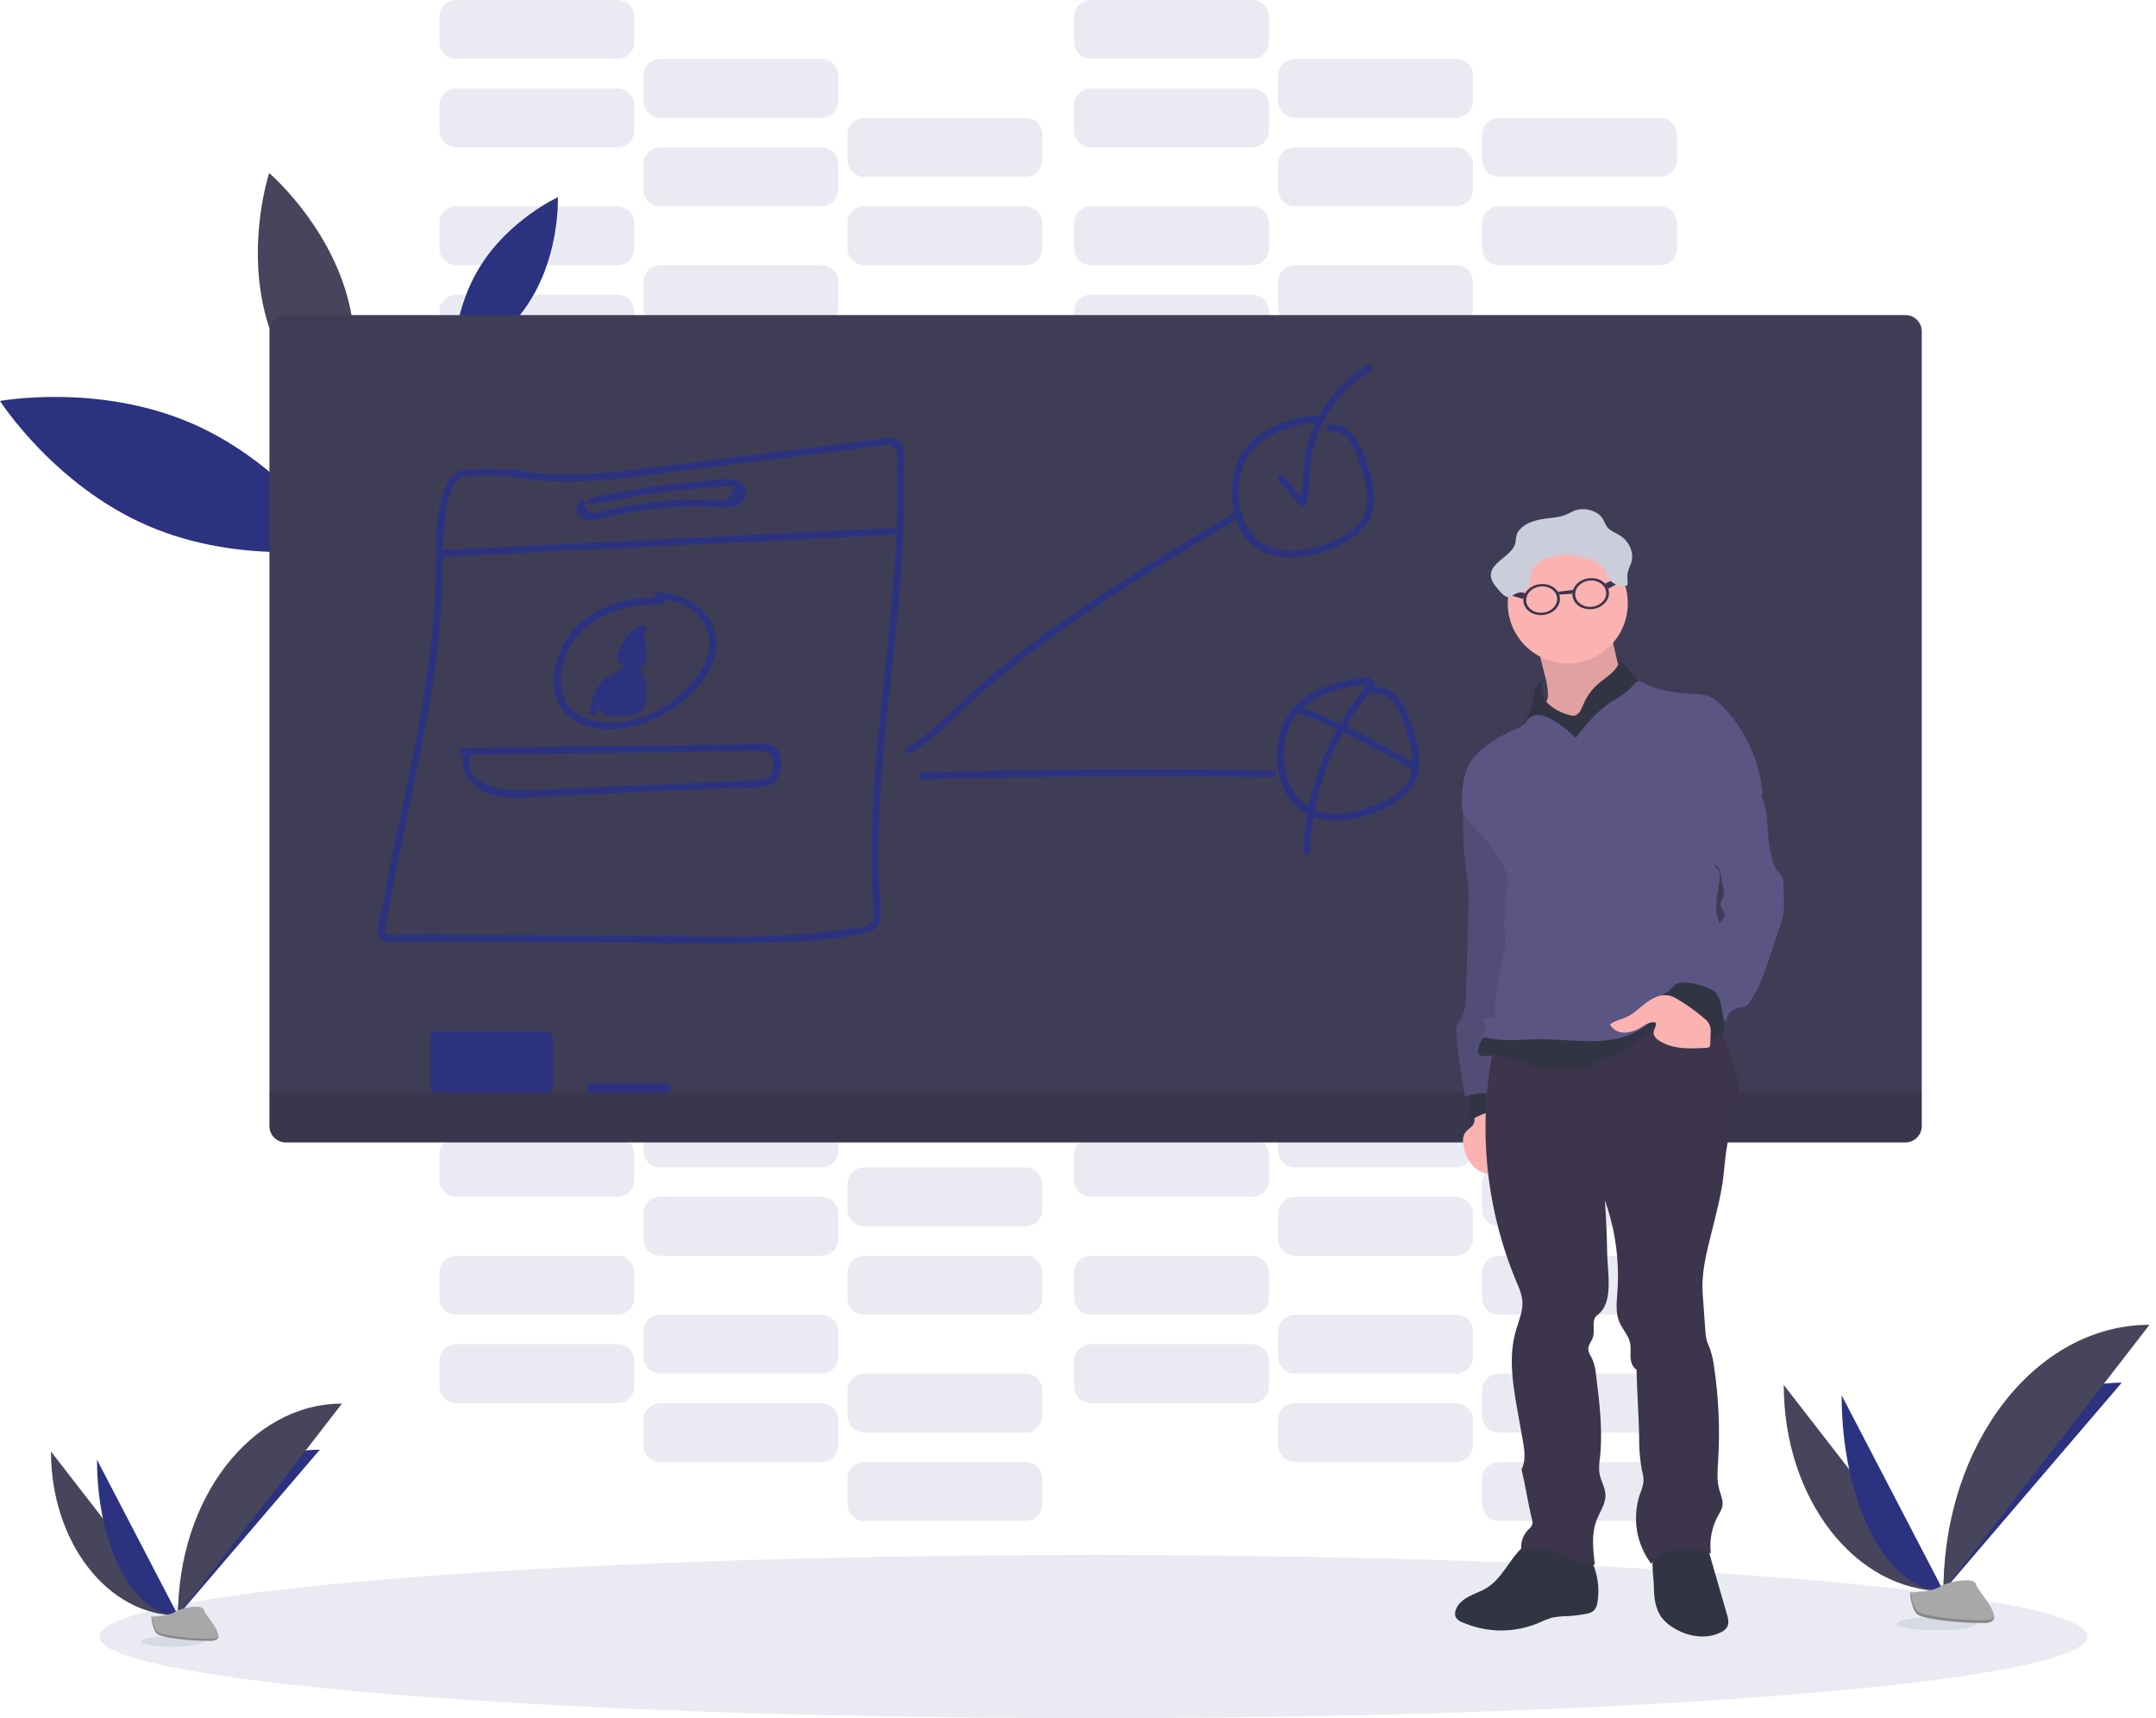 <svg width="320" height="255" viewBox="0 0 320 255" fill="none" xmlns="http://www.w3.org/2000/svg">
<g clip-path="url(#clip0)">
<path opacity="0.1" d="M91.652 43.733H67.72C66.339 43.733 65.22 44.853 65.22 46.233V49.981C65.22 51.361 66.339 52.48 67.72 52.48H91.652C93.032 52.48 94.151 51.361 94.151 49.981V46.233C94.151 44.853 93.032 43.733 91.652 43.733Z" fill="#2B3280"/>
<path opacity="0.1" d="M121.929 52.48H97.997C96.616 52.48 95.497 53.599 95.497 54.98V58.727C95.497 60.108 96.616 61.227 97.997 61.227H121.929C123.309 61.227 124.428 60.108 124.428 58.727V54.98C124.428 53.599 123.309 52.48 121.929 52.48Z" fill="#2B3280"/>
<path opacity="0.1" d="M152.206 61.227H128.274C126.893 61.227 125.774 62.346 125.774 63.727V67.474C125.774 68.855 126.893 69.974 128.274 69.974H152.206C153.586 69.974 154.706 68.855 154.706 67.474V63.727C154.706 62.346 153.586 61.227 152.206 61.227Z" fill="#2B3280"/>
<path opacity="0.1" d="M91.652 30.613H67.72C66.339 30.613 65.22 31.733 65.22 33.113V36.861C65.22 38.241 66.339 39.36 67.72 39.36H91.652C93.032 39.36 94.151 38.241 94.151 36.861V33.113C94.151 31.733 93.032 30.613 91.652 30.613Z" fill="#2B3280"/>
<path opacity="0.1" d="M121.929 39.36H97.997C96.616 39.36 95.497 40.479 95.497 41.86V45.607C95.497 46.988 96.616 48.107 97.997 48.107H121.929C123.309 48.107 124.428 46.988 124.428 45.607V41.86C124.428 40.479 123.309 39.36 121.929 39.36Z" fill="#2B3280"/>
<path opacity="0.1" d="M152.206 48.107H128.274C126.893 48.107 125.774 49.226 125.774 50.606V54.354C125.774 55.734 126.893 56.853 128.274 56.853H152.206C153.586 56.853 154.706 55.734 154.706 54.354V50.606C154.706 49.226 153.586 48.107 152.206 48.107Z" fill="#2B3280"/>
<path opacity="0.1" d="M185.847 43.733H161.915C160.534 43.733 159.415 44.853 159.415 46.233V49.981C159.415 51.361 160.534 52.48 161.915 52.48H185.847C187.228 52.48 188.347 51.361 188.347 49.981V46.233C188.347 44.853 187.228 43.733 185.847 43.733Z" fill="#2B3280"/>
<path opacity="0.1" d="M216.124 52.48H192.192C190.811 52.48 189.692 53.599 189.692 54.98V58.727C189.692 60.108 190.811 61.227 192.192 61.227H216.124C217.505 61.227 218.624 60.108 218.624 58.727V54.98C218.624 53.599 217.505 52.48 216.124 52.48Z" fill="#2B3280"/>
<path opacity="0.1" d="M246.401 61.227H222.469C221.089 61.227 219.969 62.346 219.969 63.727V67.474C219.969 68.855 221.089 69.974 222.469 69.974H246.401C247.782 69.974 248.901 68.855 248.901 67.474V63.727C248.901 62.346 247.782 61.227 246.401 61.227Z" fill="#2B3280"/>
<path opacity="0.1" d="M185.847 30.613H161.915C160.534 30.613 159.415 31.733 159.415 33.113V36.861C159.415 38.241 160.534 39.36 161.915 39.36H185.847C187.228 39.36 188.347 38.241 188.347 36.861V33.113C188.347 31.733 187.228 30.613 185.847 30.613Z" fill="#2B3280"/>
<path opacity="0.1" d="M216.124 39.36H192.192C190.811 39.36 189.692 40.479 189.692 41.86V45.607C189.692 46.988 190.811 48.107 192.192 48.107H216.124C217.505 48.107 218.624 46.988 218.624 45.607V41.86C218.624 40.479 217.505 39.36 216.124 39.36Z" fill="#2B3280"/>
<path opacity="0.1" d="M246.401 48.107H222.469C221.089 48.107 219.969 49.226 219.969 50.606V54.354C219.969 55.734 221.089 56.853 222.469 56.853H246.401C247.782 56.853 248.901 55.734 248.901 54.354V50.606C248.901 49.226 247.782 48.107 246.401 48.107Z" fill="#2B3280"/>
<path opacity="0.1" d="M91.652 13.12H67.72C66.339 13.12 65.22 14.239 65.22 15.62V19.367C65.22 20.748 66.339 21.867 67.72 21.867H91.652C93.032 21.867 94.151 20.748 94.151 19.367V15.62C94.151 14.239 93.032 13.12 91.652 13.12Z" fill="#2B3280"/>
<path opacity="0.1" d="M121.929 21.867H97.997C96.616 21.867 95.497 22.986 95.497 24.366V28.114C95.497 29.494 96.616 30.613 97.997 30.613H121.929C123.309 30.613 124.428 29.494 124.428 28.114V24.366C124.428 22.986 123.309 21.867 121.929 21.867Z" fill="#2B3280"/>
<path opacity="0.1" d="M152.206 30.613H128.274C126.893 30.613 125.774 31.733 125.774 33.113V36.861C125.774 38.241 126.893 39.36 128.274 39.36H152.206C153.586 39.36 154.706 38.241 154.706 36.861V33.113C154.706 31.733 153.586 30.613 152.206 30.613Z" fill="#2B3280"/>
<path opacity="0.1" d="M91.652 0H67.72C66.339 0 65.22 1.119 65.22 2.5V6.247C65.22 7.628 66.339 8.747 67.72 8.747H91.652C93.032 8.747 94.151 7.628 94.151 6.247V2.5C94.151 1.119 93.032 0 91.652 0Z" fill="#2B3280"/>
<path opacity="0.1" d="M121.929 8.747H97.997C96.616 8.747 95.497 9.866 95.497 11.246V14.994C95.497 16.374 96.616 17.493 97.997 17.493H121.929C123.309 17.493 124.428 16.374 124.428 14.994V11.246C124.428 9.866 123.309 8.747 121.929 8.747Z" fill="#2B3280"/>
<path opacity="0.1" d="M152.206 17.493H128.274C126.893 17.493 125.774 18.613 125.774 19.993V23.741C125.774 25.121 126.893 26.24 128.274 26.24H152.206C153.586 26.24 154.706 25.121 154.706 23.741V19.993C154.706 18.613 153.586 17.493 152.206 17.493Z" fill="#2B3280"/>
<path opacity="0.1" d="M185.847 13.12H161.915C160.534 13.12 159.415 14.239 159.415 15.62V19.367C159.415 20.748 160.534 21.867 161.915 21.867H185.847C187.228 21.867 188.347 20.748 188.347 19.367V15.62C188.347 14.239 187.228 13.12 185.847 13.12Z" fill="#2B3280"/>
<path opacity="0.1" d="M216.124 21.867H192.192C190.811 21.867 189.692 22.986 189.692 24.366V28.114C189.692 29.494 190.811 30.613 192.192 30.613H216.124C217.505 30.613 218.624 29.494 218.624 28.114V24.366C218.624 22.986 217.505 21.867 216.124 21.867Z" fill="#2B3280"/>
<path opacity="0.1" d="M246.401 30.613H222.469C221.089 30.613 219.969 31.733 219.969 33.113V36.861C219.969 38.241 221.089 39.36 222.469 39.36H246.401C247.782 39.36 248.901 38.241 248.901 36.861V33.113C248.901 31.733 247.782 30.613 246.401 30.613Z" fill="#2B3280"/>
<path opacity="0.1" d="M185.847 0H161.915C160.534 0 159.415 1.119 159.415 2.5V6.247C159.415 7.628 160.534 8.747 161.915 8.747H185.847C187.228 8.747 188.347 7.628 188.347 6.247V2.5C188.347 1.119 187.228 0 185.847 0Z" fill="#2B3280"/>
<path opacity="0.1" d="M216.124 8.747H192.192C190.811 8.747 189.692 9.866 189.692 11.246V14.994C189.692 16.374 190.811 17.493 192.192 17.493H216.124C217.505 17.493 218.624 16.374 218.624 14.994V11.246C218.624 9.866 217.505 8.747 216.124 8.747Z" fill="#2B3280"/>
<path opacity="0.1" d="M246.401 17.493H222.469C221.089 17.493 219.969 18.613 219.969 19.993V23.741C219.969 25.121 221.089 26.24 222.469 26.24H246.401C247.782 26.24 248.901 25.121 248.901 23.741V19.993C248.901 18.613 247.782 17.493 246.401 17.493Z" fill="#2B3280"/>
<path opacity="0.1" d="M91.652 199.492H67.72C66.339 199.492 65.22 200.611 65.22 201.992V205.739C65.22 207.12 66.339 208.239 67.72 208.239H91.652C93.032 208.239 94.151 207.12 94.151 205.739V201.992C94.151 200.611 93.032 199.492 91.652 199.492Z" fill="#2B3280"/>
<path opacity="0.1" d="M121.929 208.239H97.997C96.616 208.239 95.497 209.358 95.497 210.738V214.486C95.497 215.866 96.616 216.985 97.997 216.985H121.929C123.309 216.985 124.428 215.866 124.428 214.486V210.738C124.428 209.358 123.309 208.239 121.929 208.239Z" fill="#2B3280"/>
<path opacity="0.1" d="M152.206 216.985H128.274C126.893 216.985 125.774 218.105 125.774 219.485V223.233C125.774 224.613 126.893 225.732 128.274 225.732H152.206C153.586 225.732 154.706 224.613 154.706 223.233V219.485C154.706 218.105 153.586 216.985 152.206 216.985Z" fill="#2B3280"/>
<path opacity="0.1" d="M91.652 186.372H67.72C66.339 186.372 65.22 187.491 65.22 188.872V192.619C65.22 194 66.339 195.119 67.72 195.119H91.652C93.032 195.119 94.151 194 94.151 192.619V188.872C94.151 187.491 93.032 186.372 91.652 186.372Z" fill="#2B3280"/>
<path opacity="0.1" d="M121.929 195.119H97.997C96.616 195.119 95.497 196.238 95.497 197.618V201.366C95.497 202.746 96.616 203.865 97.997 203.865H121.929C123.309 203.865 124.428 202.746 124.428 201.366V197.618C124.428 196.238 123.309 195.119 121.929 195.119Z" fill="#2B3280"/>
<path opacity="0.1" d="M152.206 203.865H128.274C126.893 203.865 125.774 204.985 125.774 206.365V210.113C125.774 211.493 126.893 212.612 128.274 212.612H152.206C153.586 212.612 154.706 211.493 154.706 210.113V206.365C154.706 204.985 153.586 203.865 152.206 203.865Z" fill="#2B3280"/>
<path opacity="0.1" d="M185.847 199.492H161.915C160.534 199.492 159.415 200.611 159.415 201.992V205.739C159.415 207.12 160.534 208.239 161.915 208.239H185.847C187.228 208.239 188.347 207.12 188.347 205.739V201.992C188.347 200.611 187.228 199.492 185.847 199.492Z" fill="#2B3280"/>
<path opacity="0.1" d="M216.124 208.239H192.192C190.811 208.239 189.692 209.358 189.692 210.738V214.486C189.692 215.866 190.811 216.985 192.192 216.985H216.124C217.505 216.985 218.624 215.866 218.624 214.486V210.738C218.624 209.358 217.505 208.239 216.124 208.239Z" fill="#2B3280"/>
<path opacity="0.1" d="M246.401 216.985H222.469C221.089 216.985 219.969 218.105 219.969 219.485V223.233C219.969 224.613 221.089 225.732 222.469 225.732H246.401C247.782 225.732 248.901 224.613 248.901 223.233V219.485C248.901 218.105 247.782 216.985 246.401 216.985Z" fill="#2B3280"/>
<path opacity="0.1" d="M185.847 186.372H161.915C160.534 186.372 159.415 187.491 159.415 188.872V192.619C159.415 194 160.534 195.119 161.915 195.119H185.847C187.228 195.119 188.347 194 188.347 192.619V188.872C188.347 187.491 187.228 186.372 185.847 186.372Z" fill="#2B3280"/>
<path opacity="0.1" d="M216.124 195.119H192.192C190.811 195.119 189.692 196.238 189.692 197.618V201.366C189.692 202.746 190.811 203.865 192.192 203.865H216.124C217.505 203.865 218.624 202.746 218.624 201.366V197.618C218.624 196.238 217.505 195.119 216.124 195.119Z" fill="#2B3280"/>
<path opacity="0.1" d="M246.401 203.865H222.469C221.089 203.865 219.969 204.985 219.969 206.365V210.113C219.969 211.493 221.089 212.612 222.469 212.612H246.401C247.782 212.612 248.901 211.493 248.901 210.113V206.365C248.901 204.985 247.782 203.865 246.401 203.865Z" fill="#2B3280"/>
<path opacity="0.1" d="M91.652 168.879H67.72C66.339 168.879 65.22 169.998 65.22 171.378V175.126C65.22 176.506 66.339 177.625 67.72 177.625H91.652C93.032 177.625 94.151 176.506 94.151 175.126V171.378C94.151 169.998 93.032 168.879 91.652 168.879Z" fill="#2B3280"/>
<path opacity="0.1" d="M121.929 177.625H97.997C96.616 177.625 95.497 178.744 95.497 180.125V183.873C95.497 185.253 96.616 186.372 97.997 186.372H121.929C123.309 186.372 124.428 185.253 124.428 183.873V180.125C124.428 178.744 123.309 177.625 121.929 177.625Z" fill="#2B3280"/>
<path opacity="0.1" d="M152.206 186.372H128.274C126.893 186.372 125.774 187.491 125.774 188.872V192.619C125.774 194 126.893 195.119 128.274 195.119H152.206C153.586 195.119 154.706 194 154.706 192.619V188.872C154.706 187.491 153.586 186.372 152.206 186.372Z" fill="#2B3280"/>
<path opacity="0.1" d="M91.652 155.759H67.72C66.339 155.759 65.22 156.878 65.22 158.258V162.006C65.22 163.386 66.339 164.505 67.72 164.505H91.652C93.032 164.505 94.151 163.386 94.151 162.006V158.258C94.151 156.878 93.032 155.759 91.652 155.759Z" fill="#2B3280"/>
<path opacity="0.1" d="M121.929 164.505H97.997C96.616 164.505 95.497 165.624 95.497 167.005V170.752C95.497 172.133 96.616 173.252 97.997 173.252H121.929C123.309 173.252 124.428 172.133 124.428 170.752V167.005C124.428 165.624 123.309 164.505 121.929 164.505Z" fill="#2B3280"/>
<path opacity="0.1" d="M152.206 173.252H128.274C126.893 173.252 125.774 174.371 125.774 175.751V179.499C125.774 180.88 126.893 181.999 128.274 181.999H152.206C153.586 181.999 154.706 180.88 154.706 179.499V175.751C154.706 174.371 153.586 173.252 152.206 173.252Z" fill="#2B3280"/>
<path opacity="0.1" d="M185.847 168.879H161.915C160.534 168.879 159.415 169.998 159.415 171.378V175.126C159.415 176.506 160.534 177.625 161.915 177.625H185.847C187.228 177.625 188.347 176.506 188.347 175.126V171.378C188.347 169.998 187.228 168.879 185.847 168.879Z" fill="#2B3280"/>
<path opacity="0.1" d="M216.124 177.625H192.192C190.811 177.625 189.692 178.744 189.692 180.125V183.873C189.692 185.253 190.811 186.372 192.192 186.372H216.124C217.505 186.372 218.624 185.253 218.624 183.873V180.125C218.624 178.744 217.505 177.625 216.124 177.625Z" fill="#2B3280"/>
<path opacity="0.1" d="M246.401 186.372H222.469C221.089 186.372 219.969 187.491 219.969 188.872V192.619C219.969 194 221.089 195.119 222.469 195.119H246.401C247.782 195.119 248.901 194 248.901 192.619V188.872C248.901 187.491 247.782 186.372 246.401 186.372Z" fill="#2B3280"/>
<path opacity="0.1" d="M185.847 155.759H161.915C160.534 155.759 159.415 156.878 159.415 158.258V162.006C159.415 163.386 160.534 164.505 161.915 164.505H185.847C187.228 164.505 188.347 163.386 188.347 162.006V158.258C188.347 156.878 187.228 155.759 185.847 155.759Z" fill="#2B3280"/>
<path opacity="0.1" d="M216.124 164.505H192.192C190.811 164.505 189.692 165.624 189.692 167.005V170.752C189.692 172.133 190.811 173.252 192.192 173.252H216.124C217.505 173.252 218.624 172.133 218.624 170.752V167.005C218.624 165.624 217.505 164.505 216.124 164.505Z" fill="#2B3280"/>
<path opacity="0.1" d="M246.401 173.252H222.469C221.089 173.252 219.969 174.371 219.969 175.751V179.499C219.969 180.88 221.089 181.999 222.469 181.999H246.401C247.782 181.999 248.901 180.88 248.901 179.499V175.751C248.901 174.371 247.782 173.252 246.401 173.252Z" fill="#2B3280"/>
<path opacity="0.1" d="M162.275 255C243.746 255 309.791 249.578 309.791 242.889C309.791 236.201 243.746 230.778 162.275 230.778C80.804 230.778 14.758 236.201 14.758 242.889C14.758 249.578 80.804 255 162.275 255Z" fill="#2B3280"/>
<path d="M28.477 62.842C42.388 68.87 50.381 81.344 50.381 81.344C50.381 81.344 35.818 84.036 21.904 78.01C7.99 71.985 0 59.508 0 59.508C0 59.508 14.563 56.813 28.477 62.842Z" fill="#2B3280"/>
<path d="M71.168 39.697C75.471 32.632 82.798 29.268 82.798 29.268C82.798 29.268 83.134 37.322 78.845 44.366C74.555 51.41 67.212 54.771 67.212 54.771C67.212 54.771 66.862 46.721 71.168 39.697Z" fill="#2B3280"/>
<path d="M39.538 47.256C42.617 58.243 51.101 65.476 51.101 65.476C51.101 65.476 54.596 54.889 51.518 43.898C48.44 32.908 39.952 25.678 39.952 25.678C39.952 25.678 36.457 36.265 39.538 47.256Z" fill="#46455B"/>
<path d="M282.808 46.761H42.415C41.075 46.761 39.989 47.847 39.989 49.187V167.126C39.989 168.466 41.075 169.551 42.415 169.551H282.808C284.147 169.551 285.233 168.466 285.233 167.126V49.187C285.233 47.847 284.147 46.761 282.808 46.761Z" fill="#3F3D56"/>
<path opacity="0.1" d="M39.989 162.15H285.233V167.126C285.233 167.769 284.978 168.386 284.523 168.841C284.068 169.296 283.451 169.551 282.808 169.551H42.415C41.772 169.551 41.155 169.296 40.7 168.841C40.245 168.386 39.989 167.769 39.989 167.126V162.15Z" fill="black"/>
<path d="M81.2 153.067H64.716C64.251 153.067 63.874 153.444 63.874 153.908V161.309C63.874 161.774 64.251 162.15 64.716 162.15H81.2C81.664 162.15 82.041 161.774 82.041 161.309V153.908C82.041 153.444 81.664 153.067 81.2 153.067Z" fill="#2B3280"/>
<path d="M98.861 160.805H87.76C87.388 160.805 87.087 161.106 87.087 161.478C87.087 161.849 87.388 162.15 87.76 162.15H98.861C99.233 162.15 99.534 161.849 99.534 161.478C99.534 161.106 99.233 160.805 98.861 160.805Z" fill="#2B3280"/>
<path d="M76.036 70.774C84.914 72.413 93.97 70.774 102.811 69.664L129.68 66.3C130.767 66.162 132.348 65.513 132.987 66.842C133.347 67.585 133.105 69.197 133.132 70.051C133.202 72.406 133.195 74.761 133.132 77.116C133.01 81.617 132.681 86.108 132.26 90.589C131.443 99.359 130.285 108.082 129.707 116.886C129.411 121.367 129.263 125.862 129.394 130.343C129.424 131.413 129.468 132.482 129.532 133.549C129.603 134.743 130.137 136.516 128.836 137.313C128.092 137.771 126.629 137.747 125.778 137.882C124.432 138.094 123.086 138.262 121.714 138.4C112.668 139.305 103.504 138.928 94.424 138.874L67.006 138.733L60.319 138.696C59.713 138.696 57.53 139.059 57.156 138.339C56.998 138.033 57.419 136.6 57.493 136.216C57.596 135.584 57.708 134.953 57.829 134.322C58.61 129.899 59.531 125.502 60.46 121.108C62.455 111.689 64.497 102.222 65.318 92.601C65.725 87.773 65.456 82.902 65.954 78.085C66.186 75.847 66.462 70.855 69.439 70.657C71.962 70.488 74.559 70.657 77.089 70.657C77.222 70.657 77.351 70.603 77.445 70.509C77.54 70.414 77.593 70.286 77.593 70.152C77.593 70.018 77.54 69.89 77.445 69.795C77.351 69.701 77.222 69.647 77.089 69.647C74.7 69.647 72.308 69.583 69.92 69.63C68.332 69.661 67.228 70.038 66.472 71.498C64.537 75.245 64.736 80.244 64.675 84.335C64.531 94.128 63.027 103.712 61.069 113.29C60.083 118.111 59.02 122.915 58.041 127.739C57.58 130.043 57.139 132.354 56.736 134.672C56.547 135.776 55.595 138.208 56.433 139.221C57.271 140.233 59.848 139.688 61.002 139.695L69.028 139.742L84.409 139.83C94.347 139.887 104.318 140.166 114.252 139.873C118.995 139.732 124.008 139.537 128.627 138.403C130.003 138.067 130.666 137.434 130.719 135.968C130.8 133.693 130.43 131.349 130.383 129.064C130.047 109.519 134.639 90.246 134.168 70.694C134.137 69.365 134.639 66.014 133.185 65.21C132.533 64.847 131.685 65.045 130.999 65.126C129.687 65.277 128.378 65.462 127.066 65.617L110.027 67.743C104.58 68.416 99.137 69.143 93.68 69.762C87.904 70.435 82.071 70.835 76.315 69.762C75.679 69.644 75.407 70.616 76.046 70.734L76.036 70.774Z" fill="#2B3280"/>
<path d="M65.324 82.666L132.546 79.37C133.195 79.336 133.199 78.327 132.546 78.36L65.324 81.657C64.678 81.687 64.675 82.697 65.324 82.666Z" fill="#2B3280"/>
<path d="M86.034 74.347C85.846 74.546 85.709 74.788 85.636 75.052C85.563 75.316 85.556 75.594 85.614 75.862C85.673 76.129 85.796 76.379 85.973 76.588C86.15 76.797 86.375 76.96 86.629 77.062C87.534 77.476 88.597 77.129 89.496 76.904C90.841 76.567 92.187 76.268 93.57 76.022C96.579 75.49 99.627 75.206 102.683 75.174C104.076 75.158 105.458 75.222 106.851 75.282C107.86 75.323 108.947 75.403 109.801 74.778C110.777 74.064 111.093 72.672 110.138 71.804C108.792 70.576 105.892 71.289 104.338 71.417C98.698 71.885 93.095 72.721 87.564 73.92C86.932 74.054 87.198 75.03 87.834 74.892C91.483 74.105 95.16 73.472 98.865 72.995C100.686 72.77 102.51 72.581 104.338 72.426C105.199 72.355 106.06 72.291 106.922 72.241C107.258 72.221 107.615 72.184 107.958 72.194C109.024 72.218 109.149 72.026 108.51 73.314C107.941 74.455 108.123 74.323 107.137 74.286C106.72 74.286 106.303 74.239 105.886 74.219C105.031 74.183 104.177 74.164 103.322 74.162C101.503 74.162 99.689 74.249 97.879 74.424C96.345 74.572 94.814 74.781 93.297 75.05C92.348 75.218 91.406 75.413 90.468 75.629C90.054 75.726 89.637 75.827 89.223 75.931C89.025 75.985 88.823 76.032 88.624 76.083C87.889 76.338 87.262 76.002 86.744 75.074C87.195 74.606 86.485 73.889 86.031 74.36L86.034 74.347Z" fill="#2B3280"/>
<path d="M98.219 88.705C93.351 88.517 88.093 89.832 84.887 93.751C82.377 96.816 80.947 102.074 83.605 105.526C86.461 109.226 92.725 108.573 96.503 106.996C100.5 105.314 104.873 101.845 106.074 97.505C107.571 92.086 102.71 87.988 97.647 87.928C96.998 87.928 96.998 88.937 97.647 88.937C100.533 88.971 103.366 90.209 104.712 92.897C106.121 95.729 104.907 98.703 103.029 100.971C100.022 104.58 95.319 107.302 90.528 107.224C87.652 107.181 84.473 106.195 83.582 103.161C82.848 100.701 83.407 98.013 84.685 95.834C87.45 91.124 93.078 89.529 98.239 89.731C98.888 89.755 98.888 88.745 98.239 88.722L98.219 88.705Z" fill="#2B3280"/>
<path d="M93.385 96.18C93.177 96.103 92.953 96.08 92.734 96.113C92.516 96.146 92.308 96.233 92.133 96.368C91.957 96.502 91.818 96.678 91.728 96.881C91.639 97.083 91.602 97.305 91.622 97.526C91.723 98.838 93.169 99.208 94.256 99.13C95.195 99.05 96.291 98.703 95.962 97.529C95.901 97.321 95.796 97.129 95.654 96.965C95.513 96.802 95.338 96.67 95.141 96.58C94.84 96.461 94.513 96.421 94.192 96.463C94.067 96.463 92.927 96.88 93.412 96.379L92.618 96.274C92.706 96.361 92.773 96.467 92.815 96.583C92.857 96.7 92.872 96.824 92.86 96.947C92.861 97.035 92.886 97.121 92.93 97.197C92.975 97.272 93.039 97.335 93.115 97.379C93.191 97.423 93.278 97.446 93.366 97.446C93.454 97.447 93.54 97.424 93.617 97.381C93.732 97.333 93.859 97.318 93.982 97.337C94.106 97.357 94.222 97.411 94.316 97.493C94.411 97.574 94.481 97.681 94.518 97.8C94.556 97.92 94.559 98.047 94.528 98.168C94.501 98.285 94.516 98.407 94.57 98.514C94.625 98.62 94.715 98.704 94.825 98.751C94.935 98.798 95.058 98.804 95.173 98.769C95.287 98.734 95.385 98.659 95.45 98.558C95.787 97.953 96.194 96.749 95.689 96.116C95.353 95.689 94.703 95.817 94.3 96.066C94.05 96.242 93.818 96.441 93.607 96.661C93.2 97.021 92.934 97.189 93.085 96.5C93.338 95.245 94.535 94.246 95.628 93.745L94.888 93.176C94.5 94.634 93.806 95.993 92.853 97.162L93.714 97.519C93.69 97.057 93.808 96.599 94.054 96.207C94.3 95.815 94.66 95.508 95.087 95.329H94.592L94.855 95.76C94.757 96.395 95.729 96.668 95.827 96.025C95.955 95.194 95.43 94.115 94.458 94.522C93.297 95.006 92.695 96.335 92.719 97.519C92.719 97.923 93.29 98.236 93.583 97.879C94.653 96.579 95.434 95.067 95.874 93.442C95.897 93.345 95.892 93.244 95.859 93.151C95.826 93.057 95.766 92.975 95.688 92.915C95.609 92.855 95.514 92.819 95.415 92.811C95.316 92.804 95.218 92.825 95.13 92.873C94.123 93.329 93.271 94.07 92.681 95.006C92.271 95.679 91.756 96.728 92.174 97.502C92.242 97.626 92.334 97.735 92.445 97.823C92.556 97.911 92.683 97.976 92.819 98.014C92.955 98.053 93.097 98.064 93.238 98.047C93.378 98.03 93.514 97.986 93.637 97.916C93.948 97.732 94.232 97.505 94.481 97.243C94.606 97.132 94.744 96.94 94.909 96.907C95.056 96.806 95.05 96.863 94.885 97.085C94.883 97.434 94.781 97.774 94.592 98.067L95.514 98.454C95.597 98.14 95.587 97.809 95.486 97.5C95.385 97.191 95.196 96.918 94.943 96.715C94.69 96.511 94.384 96.385 94.061 96.351C93.737 96.318 93.412 96.379 93.122 96.527L93.882 96.964C93.898 96.536 93.764 96.116 93.502 95.776C93.463 95.711 93.409 95.655 93.345 95.614C93.281 95.572 93.208 95.545 93.132 95.535C93.056 95.525 92.979 95.532 92.906 95.556C92.834 95.579 92.767 95.619 92.712 95.672C92.2 96.207 92.103 97.132 92.745 97.627C93.227 97.993 93.462 97.627 93.99 97.543C95.783 97.31 94.737 98.118 94.105 98.145C93.822 98.175 93.536 98.155 93.26 98.084C92.558 97.847 92.514 97.54 93.129 97.166C93.731 97.411 93.99 96.436 93.398 96.194L93.385 96.18Z" fill="#2B3280"/>
<path d="M92.574 98.024C92.987 99.369 91.279 99.813 90.468 100.278C89.899 100.597 89.403 101.031 89.011 101.553C88.163 102.69 87.847 104.136 87.568 105.499C87.44 106.135 88.412 106.404 88.543 105.768C88.697 104.767 88.984 103.79 89.395 102.865C90 101.66 90.868 101.257 91.999 100.638C93.129 100.019 93.946 99.06 93.546 97.754C93.358 97.135 92.382 97.401 92.574 98.024Z" fill="#2B3280"/>
<path d="M94.256 97.347C94.015 97.381 93.796 97.503 93.64 97.689C93.484 97.876 93.404 98.114 93.415 98.357C93.415 98.757 93.681 99.013 93.862 99.332C94.293 99.986 94.623 100.702 94.838 101.455C94.999 102.178 95.157 103.473 94.781 104.146C94.084 105.394 92.826 105.156 91.753 105.156C90.744 105.156 89.963 105.492 89.997 104.086C90.017 103.295 90.569 102.495 91.006 101.872L90.084 101.751C90.279 102.778 90.381 103.821 90.391 104.866C90.391 105.334 91.107 105.593 91.329 105.119C91.87 103.981 92.299 102.793 92.611 101.573L91.618 101.438L91.793 103.995C91.796 104.104 91.834 104.209 91.902 104.295C91.969 104.381 92.062 104.443 92.168 104.472C92.273 104.5 92.385 104.494 92.486 104.454C92.588 104.415 92.674 104.343 92.732 104.251C92.85 104.121 92.936 103.965 92.984 103.796C93.018 103.638 92.708 102.572 92.584 102.952L93.573 103.087L93.644 100.658L92.634 100.792C92.848 101.477 92.912 102.2 92.823 102.912C92.759 103.473 93.704 103.601 93.832 103.046L94.465 99.783L93.543 99.901C93.762 100.352 93.822 100.864 93.714 101.354C93.64 102 94.65 101.993 94.724 101.354C94.809 100.684 94.702 100.004 94.414 99.393C94.363 99.309 94.288 99.241 94.2 99.198C94.111 99.156 94.011 99.14 93.914 99.153C93.816 99.166 93.724 99.207 93.649 99.271C93.575 99.335 93.52 99.419 93.492 99.514L92.856 102.777L93.849 102.912C93.95 102.11 93.873 101.295 93.624 100.527C93.59 100.411 93.516 100.311 93.415 100.245C93.314 100.179 93.192 100.151 93.073 100.167C92.953 100.183 92.843 100.241 92.763 100.331C92.682 100.421 92.637 100.537 92.634 100.658L92.564 103.087C92.564 103.675 93.381 103.759 93.556 103.221L93.61 103.056C93.633 102.97 93.634 102.88 93.611 102.794C93.589 102.708 93.544 102.629 93.482 102.565C92.436 101.428 92.224 103.238 91.861 103.739L92.803 103.995L92.628 101.438C92.591 100.893 91.783 100.725 91.635 101.304C91.351 102.441 90.957 103.549 90.458 104.611L91.4 104.866C91.389 103.73 91.276 102.598 91.063 101.482C90.976 101.018 90.367 101.038 90.142 101.361C89.469 102.33 88.305 104.446 89.203 105.606C89.987 106.616 92.453 106.225 93.506 106.161C95.168 106.067 95.77 105.014 95.951 103.447C96.038 102.696 95.996 101.936 95.827 101.199C95.736 100.802 94.818 98.286 94.542 98.337C95.181 98.219 94.909 97.243 94.273 97.361L94.256 97.347Z" fill="#2B3280"/>
<path d="M92.301 99.615L89.546 103.251L90.417 103.759L92.436 100.839L91.514 100.449L90.508 104.288C90.481 104.404 90.496 104.527 90.55 104.633C90.605 104.74 90.695 104.824 90.805 104.87C90.915 104.917 91.038 104.923 91.153 104.888C91.267 104.853 91.365 104.778 91.43 104.678C91.888 103.919 92.402 103.196 92.967 102.515L92.126 102.024C91.9 102.893 91.465 103.693 90.858 104.355L91.702 104.846C91.754 104.381 91.878 103.927 92.069 103.5C92.328 102.918 91.507 102.404 91.198 102.989C90.913 103.522 90.588 104.033 90.226 104.516L91.147 104.637L91.353 103.679L90.431 103.558L90.579 104.399C90.603 104.483 90.649 104.56 90.712 104.622C90.775 104.683 90.853 104.727 90.938 104.75C91.023 104.772 91.112 104.772 91.198 104.749C91.283 104.727 91.36 104.682 91.423 104.621C92.276 103.738 92.961 102.706 93.442 101.576H92.574C92.802 101.997 92.962 102.451 93.048 102.922C93.169 103.527 93.973 103.302 94.037 102.787C94.182 101.66 94.256 100.526 94.259 99.389H93.25V101.506C93.25 102.054 94.148 102.215 94.242 101.64C94.309 101.13 94.477 100.638 94.737 100.193H93.852C94.065 100.537 94.182 100.933 94.189 101.337C94.189 101.471 94.242 101.599 94.336 101.694C94.431 101.789 94.559 101.842 94.693 101.842C94.827 101.842 94.955 101.789 95.05 101.694C95.145 101.599 95.198 101.471 95.198 101.337L95.326 100.664H94.353C94.451 101.26 94.821 104.614 93.506 104.22C93.284 104.167 93.22 104.18 93.314 104.257L93.613 103.618L94.316 102.128L93.374 101.872C93.435 102.565 93.499 103.554 93.082 104.146C92.745 104.627 91.709 104.819 91.181 104.537C90.832 104.288 90.534 103.975 90.303 103.615L89.613 104.288C90.172 104.695 91.077 105.694 91.797 105.751C92.345 105.795 92.806 105.341 93.166 104.977C93.718 104.407 94.148 103.73 94.431 102.988C94.714 102.246 94.843 101.454 94.811 100.661C94.811 100.527 94.758 100.399 94.663 100.304C94.569 100.21 94.44 100.156 94.306 100.156C94.172 100.156 94.044 100.21 93.949 100.304C93.855 100.399 93.802 100.527 93.802 100.661V101.812C93.802 101.945 93.855 102.074 93.949 102.168C94.044 102.263 94.172 102.316 94.306 102.316C94.44 102.316 94.569 102.263 94.663 102.168C94.758 102.074 94.811 101.945 94.811 101.812V98.989C94.811 98.855 94.758 98.727 94.663 98.632C94.569 98.538 94.44 98.484 94.306 98.484C94.172 98.484 94.044 98.538 93.949 98.632C93.855 98.727 93.802 98.855 93.802 98.989C93.8 99.666 93.741 100.341 93.627 101.008L94.619 101.142C94.54 100.338 94.503 99.531 94.508 98.723C94.507 98.603 94.462 98.486 94.382 98.396C94.301 98.305 94.191 98.246 94.072 98.23C93.952 98.214 93.83 98.241 93.729 98.307C93.627 98.373 93.553 98.473 93.519 98.589C93.368 99.231 93.183 99.864 93.004 100.493L93.926 100.372L93.856 100.103C93.808 99.46 92.799 99.457 92.846 100.103C92.857 100.375 92.928 100.642 93.055 100.883C93.25 101.294 93.859 101.149 93.977 100.762C94.168 100.13 94.34 99.497 94.491 98.858L93.499 98.723C93.494 99.531 93.531 100.338 93.61 101.142C93.66 101.66 94.495 101.882 94.599 101.277C94.733 100.517 94.804 99.747 94.811 98.976H93.802V101.798H94.811V100.648H93.802C93.861 101.917 93.42 103.158 92.574 104.106C92.443 104.255 92.301 104.394 92.15 104.523C91.911 104.752 91.692 104.718 91.501 104.419C91.023 104.22 90.528 103.709 90.111 103.41C89.694 103.11 89.122 103.702 89.418 104.099C90.192 105.129 91.346 106.276 92.782 105.781C94.293 105.246 94.498 103.201 94.384 101.855C94.347 101.408 93.677 101.105 93.445 101.603C93.109 102.313 92.772 103.019 92.436 103.733C92.318 103.981 92.099 104.325 92.133 104.621C92.244 105.378 93.162 105.253 93.728 105.209C95.918 105.045 95.571 101.939 95.319 100.379C95.235 99.861 94.481 99.941 94.347 100.379C94.24 100.686 94.184 101.009 94.182 101.334H95.191C95.154 100.755 94.993 100.192 94.717 99.682C94.672 99.607 94.608 99.545 94.531 99.501C94.455 99.458 94.369 99.435 94.281 99.435C94.193 99.435 94.107 99.458 94.031 99.501C93.954 99.545 93.891 99.607 93.845 99.682C93.544 100.201 93.342 100.772 93.247 101.364L94.256 101.499V99.383C94.256 99.249 94.203 99.121 94.108 99.026C94.013 98.931 93.885 98.878 93.751 98.878C93.617 98.878 93.489 98.931 93.394 99.026C93.3 99.121 93.247 99.249 93.247 99.383C93.243 100.519 93.169 101.654 93.025 102.78L94.017 102.646C93.903 102.096 93.709 101.566 93.442 101.072C93.397 100.996 93.333 100.934 93.256 100.891C93.18 100.848 93.094 100.825 93.006 100.825C92.918 100.825 92.832 100.848 92.756 100.891C92.679 100.934 92.615 100.996 92.57 101.072C92.132 102.125 91.501 103.088 90.71 103.911L91.554 104.133L91.406 103.292C91.329 102.844 90.697 102.831 90.485 103.171C90.317 103.424 90.204 103.708 90.151 104.007C90.099 104.306 90.108 104.612 90.178 104.907C90.263 105.384 90.868 105.334 91.1 105.028C91.463 104.545 91.788 104.036 92.073 103.504L91.201 102.992C90.969 103.495 90.81 104.029 90.73 104.577C90.67 105.021 91.198 105.485 91.575 105.068C92.298 104.277 92.822 103.324 93.102 102.289C93.226 101.832 92.594 101.398 92.257 101.798C91.639 102.54 91.076 103.327 90.576 104.153L91.497 104.543L92.523 100.718C92.55 100.602 92.535 100.479 92.481 100.373C92.427 100.266 92.337 100.182 92.227 100.135C92.116 100.089 91.993 100.083 91.879 100.118C91.765 100.153 91.666 100.227 91.602 100.328L89.583 103.251C89.206 103.793 90.071 104.261 90.454 103.759L93.2 100.126C93.59 99.608 92.715 99.117 92.328 99.615H92.301Z" fill="#2B3280"/>
<path d="M135.221 111.756C139.258 109.287 142.467 105.603 146.033 102.521C149.902 99.181 153.962 96.069 158.144 93.122C166.265 87.403 174.793 82.286 183.314 77.183C183.425 77.113 183.504 77.003 183.535 76.876C183.566 76.749 183.546 76.615 183.48 76.502C183.414 76.389 183.307 76.306 183.182 76.271C183.056 76.235 182.921 76.25 182.806 76.312C174.285 81.415 165.753 86.522 157.632 92.251C153.801 94.942 150.06 97.795 146.474 100.823C142.571 104.119 139.096 108.224 134.699 110.885C134.144 111.221 134.652 112.096 135.207 111.756H135.221Z" fill="#2B3280"/>
<path d="M196.343 61.513C191.97 61.957 187.26 63.071 184.569 66.895C182.244 70.186 182.295 75.925 184.478 79.302C186.957 83.141 192.024 83.279 195.96 82.037C199.896 80.796 203.97 78.619 203.933 73.916C203.913 71.393 203.001 68.766 201.995 66.478C201.127 64.504 199.59 62.778 197.262 62.996C196.619 63.057 196.612 64.066 197.262 64.006C200.38 63.716 201.383 67.42 202.123 69.758C202.796 71.942 203.418 74.525 202.362 76.695C201.305 78.865 198.759 79.972 196.582 80.766C194.227 81.62 191.64 82.142 189.181 81.439C184.31 80.076 182.964 73.903 184.367 69.523C185.982 64.477 191.701 62.993 196.36 62.522C196.999 62.458 197.006 61.449 196.36 61.513H196.343Z" fill="#2B3280"/>
<path d="M203.072 100.537C198.698 100.981 193.988 102.094 191.297 105.919C188.973 109.209 189.023 114.948 191.206 118.326C193.686 122.165 198.752 122.302 202.688 121.061C206.624 119.82 210.698 117.643 210.661 112.94C210.641 110.417 209.729 107.79 208.723 105.502C207.855 103.527 206.318 101.802 203.99 102.02C203.347 102.081 203.341 103.09 203.99 103.029C207.109 102.74 208.111 106.444 208.851 108.782C209.524 110.965 210.146 113.549 209.09 115.719C208.034 117.889 205.487 118.996 203.31 119.789C200.956 120.644 198.369 121.165 195.909 120.462C191.038 119.1 189.693 112.927 191.095 108.547C192.71 103.5 198.429 102.017 203.088 101.546C203.728 101.482 203.734 100.473 203.088 100.537H203.072Z" fill="#2B3280"/>
<path d="M189.746 71.339L192.932 74.973C192.995 75.034 193.073 75.077 193.158 75.099C193.242 75.121 193.332 75.121 193.416 75.098C193.501 75.075 193.578 75.031 193.641 74.969C193.703 74.908 193.749 74.832 193.773 74.747C194.446 72.978 194.318 71.144 194.476 69.284C194.65 67.361 195.133 65.479 195.906 63.71C197.458 60.121 200.089 57.105 203.435 55.081C203.99 54.744 203.482 53.87 202.927 54.209C199.628 56.196 196.982 59.102 195.314 62.572C194.497 64.261 193.93 66.06 193.632 67.911C193.295 70.095 193.601 72.382 192.794 74.478L193.638 74.253L190.469 70.626C190.039 70.138 189.329 70.855 189.756 71.339H189.746Z" fill="#2B3280"/>
<path d="M136.845 115.689C154.198 115.159 171.554 115.047 188.915 115.352C189.564 115.352 189.564 114.343 188.915 114.343C171.559 114.033 154.202 114.146 136.845 114.679C136.196 114.7 136.193 115.709 136.845 115.689Z" fill="#2B3280"/>
<path d="M192.542 105.737C198.474 108.066 204.179 110.933 209.588 114.303C210.139 114.639 210.647 113.774 210.096 113.431C204.616 110.02 198.835 107.119 192.824 104.765C192.222 104.526 191.96 105.502 192.559 105.737H192.542Z" fill="#2B3280"/>
<path d="M203.314 101.166C197.299 108.178 193.814 117.008 193.42 126.238C193.393 126.888 194.402 126.888 194.429 126.238C194.811 117.273 198.191 108.695 204.027 101.879C204.447 101.388 203.738 100.671 203.314 101.166Z" fill="#2B3280"/>
<path d="M68.766 112.025L106.367 111.534L110.69 111.477C111.467 111.477 112.244 111.45 113.021 111.446C114.114 111.446 114.851 112.355 114.831 113.465C114.78 115.82 113.3 115.736 111.362 115.82L106.69 116.032L87.662 116.869C84.254 117.021 80.843 117.206 77.435 117.324C74.36 117.418 68.514 116.415 69.879 111.941C70.068 111.319 69.096 111.053 68.904 111.672C68.231 113.872 69.422 116.106 71.34 117.26C74.061 118.895 77.647 118.339 80.651 118.205L104.012 117.145L109.684 116.893C111.137 116.826 113.159 117.122 114.494 116.445C116.062 115.655 116.338 112.516 115.349 111.194C114.841 110.521 114.128 110.461 113.33 110.43C111.238 110.35 109.108 110.488 107.013 110.515L95.366 110.669L68.752 111.006C68.103 111.006 68.103 112.015 68.752 112.015L68.766 112.025Z" fill="#2B3280"/>
<path d="M220.683 235.656C219.835 236.188 218.866 236.487 217.991 236.955C217.117 237.422 216.266 238.126 216.017 239.094C215.924 239.395 215.939 239.719 216.06 240.01C216.278 240.36 216.611 240.624 217.002 240.756C218.779 241.545 220.698 241.964 222.643 241.986C224.587 242.008 226.515 241.633 228.309 240.884C228.941 240.581 229.593 240.322 230.26 240.11C231.083 239.943 231.92 239.857 232.76 239.855C233.642 239.803 234.52 239.691 235.387 239.518C235.823 239.47 236.236 239.298 236.578 239.024C236.89 238.664 237.078 238.214 237.113 237.739C237.511 235.118 236.911 232.443 235.431 230.243C235.245 229.935 234.995 229.67 234.698 229.466C234.336 229.279 233.937 229.173 233.53 229.154C231.848 228.948 230.085 228.572 228.387 228.531C227.169 228.504 226.557 229.083 225.695 229.921C223.916 231.7 222.876 234.287 220.683 235.656Z" fill="#323444"/>
<path d="M245.473 235.407C245.473 237.056 245.671 238.802 246.67 240.117C247.127 240.686 247.681 241.17 248.305 241.547C250.418 242.893 253.217 243.387 255.444 242.247C255.804 242.085 256.111 241.827 256.332 241.5C256.669 240.914 256.49 240.184 256.302 239.538L253.079 228.37C250.997 228.689 247.935 228.915 246.085 229.971C244.743 230.735 245.473 233.934 245.473 235.407Z" fill="#323444"/>
<path d="M218.792 166.635C218.597 167.25 217.891 167.536 217.504 168.054C217.05 168.663 217.097 169.508 217.262 170.248C217.465 171.339 217.978 172.349 218.738 173.158C219.124 173.558 219.601 173.861 220.127 174.04C220.654 174.219 221.216 174.269 221.766 174.187C222.849 173.982 223.785 173.023 223.822 171.923C223.802 171.423 223.695 170.93 223.505 170.466L221.211 163.832C221.202 163.786 221.182 163.741 221.155 163.702C221.127 163.663 221.091 163.631 221.05 163.607C220.963 163.588 220.872 163.603 220.797 163.651C220.256 163.906 219.169 164.176 218.853 164.737C218.537 165.299 219.021 166.026 218.792 166.635Z" fill="#FBB3B2"/>
<path d="M217.719 166.302C218.557 166.171 219.29 165.679 220.074 165.356C220.858 165.033 221.84 164.909 222.499 165.447C222.688 165.602 222.869 165.814 223.115 165.811C222.781 164.166 222.276 162.56 221.608 161.02C221.584 160.946 221.539 160.882 221.477 160.835C221.385 160.798 221.282 160.798 221.191 160.835L218.927 161.427C218.089 161.646 217.991 161.579 218.055 162.403C218.072 162.769 218.261 166.302 217.719 166.302Z" fill="#323444"/>
<path d="M217.47 118.397C217.133 118.915 217.133 119.561 217.133 120.17C217.133 123.147 217.164 126.141 217.604 129.088C217.709 129.794 217.84 130.501 217.907 131.214C217.983 132.207 217.999 133.203 217.954 134.198L217.618 147.15C217.578 148.734 217.497 150.436 216.518 151.681C216.221 152.098 216.082 152.607 216.124 153.118C216.38 156.367 216.918 159.59 217.453 162.803C218.314 162.414 219.255 162.235 220.199 162.28C221.143 162.325 222.062 162.593 222.883 163.062C224.58 157.725 225.519 152.176 225.672 146.578C225.749 143.823 225.631 141.051 226.055 138.329C226.765 133.747 226.476 129.047 225.954 124.439C225.789 122.979 225.439 121.475 224.504 120.344C223.619 119.355 222.44 118.676 221.14 118.407C219.895 118.08 218.782 118.417 217.47 118.397Z" fill="#5B5583"/>
<path opacity="0.1" d="M217.47 118.397C217.133 118.915 217.133 119.561 217.133 120.17C217.133 123.147 217.164 126.141 217.604 129.088C217.709 129.794 217.84 130.501 217.907 131.214C217.983 132.207 217.999 133.203 217.954 134.198L217.618 147.15C217.578 148.734 217.497 150.436 216.518 151.681C216.221 152.098 216.082 152.607 216.124 153.118C216.38 156.367 216.918 159.59 217.453 162.803C218.314 162.414 219.255 162.235 220.199 162.28C221.143 162.325 222.062 162.593 222.883 163.062C224.58 157.725 225.519 152.176 225.672 146.578C225.749 143.823 225.631 141.051 226.055 138.329C226.765 133.747 226.476 129.047 225.954 124.439C225.789 122.979 225.439 121.475 224.504 120.344C223.619 119.355 222.44 118.676 221.14 118.407C219.895 118.08 218.782 118.417 217.47 118.397Z" fill="black"/>
<path d="M221.581 155.957C219.325 167.519 220.557 179.491 225.12 190.352C225.514 191.156 225.791 192.012 225.941 192.895C226.126 194.543 225.366 196.128 224.932 197.723C223.922 201.349 224.504 205.211 225.15 208.922C225.419 210.469 225.696 212.016 225.981 213.561C226.26 215.068 226.529 216.706 225.83 218.072C226.432 220.582 226.789 223.068 227.391 225.577C227.455 225.776 227.474 225.986 227.448 226.193C227.327 226.521 227.113 226.808 226.832 227.017C226.383 227.472 226.061 228.036 225.896 228.654C225.732 229.272 225.731 229.921 225.894 230.539C227.431 229.436 229.574 229.823 231.33 230.539C233.086 231.256 234.815 232.222 236.713 232.222C236.437 229.995 236.171 227.656 236.992 225.567C237.47 224.356 238.311 223.212 238.287 221.917C238.264 220.757 237.554 219.72 237.382 218.573C237.318 217.86 237.346 217.141 237.463 216.434C237.914 212.316 237.402 208.158 236.891 204.047C236.833 203.236 236.642 202.441 236.326 201.692C236.087 201.208 235.73 200.744 235.737 200.202C235.737 199.573 236.245 199.061 236.433 198.463C236.77 197.359 236.151 195.859 237.083 195.176C239.539 193.373 238.597 189.067 238.543 186.022C238.5 183.396 238.388 180.772 238.206 178.15C239.753 182.498 240.385 187.118 240.063 191.721C239.956 193.228 239.757 194.813 240.346 196.205C240.797 197.275 241.692 198.157 241.934 199.29C242.085 199.99 241.978 200.713 242.011 201.426C242.045 202.14 242.287 202.917 242.903 203.277C242.95 206.52 243.239 209.988 243.29 213.231C243.257 214.889 243.392 216.546 243.693 218.176C243.844 218.695 243.928 219.231 243.942 219.771C243.866 220.448 243.687 221.109 243.411 221.732C242.824 223.468 242.671 225.321 242.964 227.13C243.257 228.939 243.988 230.649 245.093 232.111C245.887 230.701 247.542 229.954 249.157 229.836C250.771 229.719 252.366 230.126 253.93 230.536C253.691 228.571 254.082 226.58 255.047 224.851C255.306 224.461 255.504 224.035 255.636 223.586C255.818 222.731 255.394 221.88 255.165 221.036C254.791 219.69 254.923 218.24 255.01 216.834C255.304 212.125 255.095 207.397 254.388 202.732C254.279 201.813 254.063 200.91 253.745 200.04C253.624 199.731 253.476 199.435 253.375 199.122C253.216 198.561 253.126 197.982 253.106 197.4L252.719 192.017C252.447 188.246 253.685 184.522 254.549 180.841C254.936 179.193 255.357 177.548 255.616 175.873C255.969 173.592 256.026 171.26 256.544 169.01C257.008 166.991 257.846 165.023 258.021 162.954C258.29 159.748 256.958 156.65 255.666 153.71C255.128 152.499 253.093 152.62 251.784 152.405C242.502 150.881 232.726 150.87 223.973 154.305C223.068 154.68 222.252 155.243 221.581 155.957Z" fill="#3C354C"/>
<path d="M228.272 96.247L229.302 100.251C229.582 101.169 229.737 102.12 229.763 103.08C229.773 103.43 229.696 103.777 229.537 104.089C229.368 104.345 229.151 104.567 228.898 104.742C228.195 105.277 227.707 106.525 226.903 106.895C227.317 107.615 227.889 107.147 228.636 107.507C229.951 108.146 231.155 109.065 232.582 109.381C233.927 109.677 235.34 109.398 236.676 109.044C238.57 108.53 240.454 107.82 241.978 106.579C243.502 105.337 244.37 104.24 244.363 102.279C242.681 102.478 241.184 100.779 240.44 99.251C240.182 98.671 239.993 98.062 239.875 97.438L238.974 93.472C237.991 93.687 237.191 94.39 236.252 94.757C235.313 95.124 234.203 95.157 233.16 95.204C231.309 95.289 229.468 95.527 227.657 95.918C227.408 95.968 227.095 96.126 227.155 96.368" fill="#FBB3B2"/>
<path opacity="0.1" d="M228.272 96.247L229.302 100.251C229.582 101.169 229.737 102.12 229.763 103.08C229.773 103.43 229.696 103.777 229.537 104.089C229.368 104.345 229.151 104.567 228.898 104.742C228.195 105.277 227.707 106.525 226.903 106.895C227.317 107.615 227.889 107.147 228.636 107.507C229.951 108.146 231.155 109.065 232.582 109.381C233.927 109.677 235.34 109.398 236.676 109.044C238.57 108.53 240.454 107.82 241.978 106.579C243.502 105.337 244.37 104.24 244.363 102.279C242.681 102.478 241.184 100.779 240.44 99.251C240.182 98.671 239.993 98.062 239.875 97.438L238.974 93.472C237.991 93.687 237.191 94.39 236.252 94.757C235.313 95.124 234.203 95.157 233.16 95.204C231.309 95.289 229.468 95.527 227.657 95.918C227.408 95.968 227.095 96.126 227.155 96.368" fill="black"/>
<path d="M232.693 98.454C237.612 98.454 241.601 94.466 241.601 89.546C241.601 84.626 237.612 80.638 232.693 80.638C227.773 80.638 223.784 84.626 223.784 89.546C223.784 94.466 227.773 98.454 232.693 98.454Z" fill="#FBB3B2"/>
<path d="M235.145 104.23C235.621 103.202 236.309 102.285 237.163 101.539C238.418 100.439 240.134 99.548 240.43 97.906L243.148 101.072C243.296 101.218 243.411 101.395 243.485 101.59C243.519 101.772 243.514 101.96 243.47 102.14C243.426 102.321 243.344 102.49 243.229 102.636C242.556 103.709 241.496 104.476 240.494 105.253C238.196 107.073 235.996 109.014 233.904 111.066C233.811 111.173 233.688 111.249 233.55 111.282C233.42 111.285 233.292 111.249 233.184 111.177C231.378 110.229 229.78 108.93 228.484 107.356C228.386 107.238 228.265 107.103 228.107 107.113C228.012 107.131 227.924 107.177 227.855 107.245C226.95 107.985 225.961 108.87 224.8 108.755C226.304 107.675 227.155 105.872 227.471 104.045C227.534 103.42 227.662 102.803 227.855 102.205C227.955 101.906 228.126 101.636 228.355 101.419C228.584 101.202 228.863 101.044 229.167 100.96C228.434 102.081 228.935 103.669 229.92 104.574C230.878 105.386 232.026 105.943 233.258 106.192C234.401 106.407 234.738 105.112 235.145 104.23Z" fill="#323444"/>
<path d="M223.556 156.872C224.824 157.185 226.025 157.716 227.256 158.11C229.5 158.813 231.862 159.061 234.203 158.84C234.924 158.824 235.625 158.601 236.222 158.198C236.38 158.07 236.524 157.918 236.693 157.801C236.974 157.632 237.279 157.506 237.598 157.427C240.682 156.462 243.266 154.379 245.772 152.341C245.853 152.273 245.944 152.189 245.937 152.082C245.926 152.008 245.89 151.941 245.836 151.89L244.518 150.376C241.059 150.965 237.517 150.743 234.008 150.655C233.288 150.623 232.566 150.642 231.848 150.712C231.155 150.793 230.472 150.968 229.789 151.116C227.196 151.681 224.545 151.897 221.917 152.267C221.734 152.28 221.555 152.335 221.396 152.428C221.285 152.514 221.191 152.619 221.117 152.738L220.195 154.033C219.837 154.468 219.574 154.974 219.421 155.516C219.206 156.526 219.657 156.862 220.515 156.731C221.528 156.582 222.56 156.63 223.556 156.872Z" fill="#323444"/>
<path d="M233.867 109.525C232.838 108.471 231.671 107.56 230.398 106.817C229.884 106.491 229.314 106.263 228.716 106.145C228.416 106.085 228.106 106.092 227.808 106.166C227.511 106.239 227.233 106.376 226.994 106.568C226.694 106.834 226.506 107.204 226.217 107.483C225.853 107.789 225.435 108.025 224.985 108.18C223.454 108.834 222.003 109.661 220.659 110.646C219.927 111.158 219.267 111.767 218.698 112.456C217.174 114.407 216.945 117.061 216.986 119.537C217.016 121.259 218.668 122.538 219.805 123.826C220.871 125.094 221.836 126.444 222.691 127.863C223.303 128.832 223.943 129.882 223.865 131.036C223.801 131.981 223.25 132.869 223.337 133.811C223.367 134.147 223.475 134.457 223.505 134.783C223.566 135.456 223.3 136.129 223.233 136.802C223.142 137.754 223.451 138.699 223.468 139.658C223.456 140.314 223.372 140.967 223.219 141.606C222.573 144.68 221.763 147.772 221.928 150.911L220.064 151.247C220.24 151.42 220.374 151.632 220.453 151.867C220.532 152.101 220.555 152.35 220.52 152.595C220.485 152.84 220.393 153.073 220.251 153.275C220.109 153.477 219.922 153.644 219.704 153.76C222.614 154.732 225.759 154.241 228.844 154.238C231.397 154.238 233.941 154.574 236.491 154.527C239.041 154.48 241.672 154.019 243.774 152.576C244.346 152.186 244.871 151.728 245.473 151.389C246.28 150.971 247.149 150.686 248.047 150.547C249.709 150.23 251.4 150.079 253.093 150.097C253.92 150.097 254.822 150.13 255.481 149.632C256.208 149.081 256.393 148.082 256.49 147.177C256.588 146.221 256.649 145.262 256.665 144.304C256.694 143.557 256.654 142.809 256.548 142.07C256.447 141.529 256.315 140.995 256.154 140.469L254.886 136.001C254.361 134.158 255.091 132.136 255.246 130.225C255.283 129.774 255.289 129.249 254.943 128.96C254.818 128.856 254.647 128.785 254.607 128.624C254.588 128.547 254.586 128.467 254.6 128.39C254.614 128.312 254.644 128.238 254.687 128.173C255.36 126.827 256.369 125.64 257.291 124.425C258.839 122.295 260.277 120.086 261.597 117.808C261.184 113.04 259.176 108.551 255.898 105.065C255.226 104.335 254.455 103.635 253.513 103.305C252.898 103.117 252.259 103.014 251.616 102.999C248.978 102.821 246.233 102.663 243.936 101.337C243.771 101.223 243.584 101.144 243.387 101.105C242.879 101.048 242.509 101.549 242.179 101.946C241.332 102.955 240.084 103.534 238.987 104.277C236.942 105.667 235.344 107.578 233.867 109.525Z" fill="#5B5583"/>
<path d="M261.826 119.184C262.351 120.846 262.3 122.622 262.472 124.354C262.573 125.4 262.757 126.436 263.02 127.453C263.14 128.012 263.357 128.546 263.659 129.031C263.962 129.475 264.396 129.835 264.588 130.336C264.693 130.675 264.739 131.03 264.726 131.385L264.766 133.707C264.852 134.937 264.665 136.171 264.218 137.32L262.768 141.73C261.984 144.119 261.18 146.544 259.767 148.623C259.568 148.975 259.266 149.258 258.902 149.434C258.618 149.509 258.326 149.554 258.031 149.569C257.518 149.66 257.053 149.927 256.716 150.325C256.379 150.722 256.191 151.224 256.184 151.745C255.848 151.253 255.427 150.824 254.943 150.477L251.993 148.122C250.983 147.301 249.93 146.467 248.706 145.992C250.353 145.478 251.815 144.497 252.915 143.167C254.015 141.838 254.705 140.218 254.903 138.504C254.901 137.994 255.016 137.49 255.239 137.03C255.485 136.634 255.939 136.331 255.972 135.863C256.013 135.274 255.347 134.83 255.347 134.242C255.347 133.851 255.636 133.528 255.764 133.162C255.883 132.709 255.883 132.232 255.764 131.779L255.357 129.518C255.333 129.292 255.264 129.072 255.155 128.872C255.003 128.681 254.834 128.503 254.65 128.341C253.95 127.557 254.26 126.323 254.65 125.357C255.546 123.214 256.701 121.188 258.088 119.325C258.582 118.7 259.039 118.046 259.458 117.367C259.814 116.748 259.895 115.89 260.272 115.349C260.756 116.62 261.412 117.875 261.826 119.184Z" fill="#5B5583"/>
<path d="M248.602 146.13C248.451 146.242 248.322 146.378 248.218 146.534C247.822 147.032 247.294 147.408 246.694 147.621C247.031 147.863 247.337 148.102 247.653 148.347C249.993 150.154 252.135 152.203 254.045 154.46C254.257 153.703 255.525 153.757 255.834 153.034C255.907 152.827 255.93 152.605 255.902 152.388C255.837 151.254 255.675 150.129 255.417 149.024C255.315 148.454 255.085 147.916 254.744 147.449C254.273 146.881 253.54 146.608 252.84 146.373C251.781 146.003 249.678 145.481 248.602 146.13Z" fill="#323444"/>
<path d="M244.396 148.775C243.387 149.521 242.502 150.457 241.369 150.968C240.568 151.331 239.656 151.489 238.957 152.031C239.337 152.869 240.326 153.303 241.244 153.269C242.163 153.179 243.044 152.856 243.804 152.33C244.406 151.96 245.113 151.53 245.769 151.789C245.87 152.3 245.432 152.781 245.432 153.299C245.432 153.817 245.863 154.194 246.287 154.467C248.305 155.769 250.903 155.661 253.308 155.51C253.446 155.515 253.582 155.475 253.695 155.395C253.747 155.334 253.787 155.264 253.811 155.188C253.836 155.111 253.846 155.031 253.839 154.951C253.87 154.42 253.883 153.891 253.887 153.36C253.955 152.931 253.899 152.492 253.726 152.094C253.553 151.696 253.27 151.356 252.911 151.113C251.606 149.991 250.198 148.994 248.706 148.135C247.226 147.278 245.725 147.786 244.396 148.775Z" fill="#FBB3B2"/>
<path d="M235.821 85.822C234.328 86 233.241 87.168 233.392 88.436C233.544 89.704 234.876 90.579 236.37 90.397C237.863 90.216 238.95 89.052 238.799 87.787C238.647 86.522 237.315 85.644 235.821 85.822ZM236.329 90.047C235.064 90.199 233.937 89.455 233.806 88.385C233.675 87.316 234.6 86.327 235.862 86.175C237.123 86.024 238.254 86.767 238.385 87.837C238.516 88.907 237.591 89.896 236.329 90.047Z" fill="#3C354C"/>
<path d="M228.541 86.697C227.048 86.875 225.961 88.042 226.112 89.307C226.264 90.572 227.596 91.45 229.09 91.272C230.583 91.094 231.67 89.926 231.519 88.658C231.367 87.39 230.035 86.518 228.541 86.697ZM229.049 90.919C227.784 91.07 226.657 90.326 226.53 89.26C226.402 88.194 227.32 87.201 228.585 87.046C229.85 86.892 230.977 87.638 231.105 88.708C231.233 89.778 230.311 90.767 229.049 90.919Z" fill="#3C354C"/>
<path d="M223.135 87.346L226.382 88.039L226.062 88.893L223.001 87.995L223.135 87.346Z" fill="#3C354C"/>
<path d="M241.231 85.173L238.237 86.616L238.752 87.369L241.513 85.771L241.231 85.173Z" fill="#3C354C"/>
<path d="M231.219 87.824L233.497 87.551L233.379 88.116L231.424 88.248L231.219 87.824Z" fill="#3C354C"/>
<path d="M226.802 87.06C227.016 86.599 227.131 86.098 227.139 85.59C227.147 85.286 227.199 84.984 227.293 84.695C227.459 84.328 227.71 84.006 228.027 83.756C229.076 82.868 230.58 82.411 232.064 82.347C233.681 82.272 235.291 82.62 236.733 83.356C237.174 83.562 237.568 83.855 237.894 84.217C238.365 84.793 238.466 85.536 238.94 86.105C239.264 86.45 239.671 86.705 240.122 86.847C240.574 86.988 241.054 87.01 241.517 86.912C241.682 86.327 241.466 85.708 241.55 85.109C241.683 84.596 241.862 84.096 242.085 83.615C242.607 82.078 241.846 80.295 240.279 79.376C239.73 79.04 239.081 78.821 238.671 78.367C238.26 77.913 238.163 77.442 237.88 76.988C237.13 75.787 235.189 75.225 233.712 75.78C233.248 75.955 232.837 76.221 232.366 76.409C231.492 76.769 230.496 76.833 229.534 76.954C228.585 77.042 227.658 77.285 226.789 77.674C225.958 78.085 225.261 78.744 225.07 79.531C224.979 79.894 224.999 80.271 224.908 80.631C224.444 82.458 221.446 83.346 221.278 85.21C221.218 85.882 221.584 86.528 222.042 87.077C222.358 87.45 223.115 88.449 223.65 88.594C224.185 88.739 224.592 88.231 225.103 88.056C225.911 87.803 226.398 87.75 226.802 87.06Z" fill="#CBCEDA"/>
<path d="M264.752 205.547C264.752 222.449 275.356 236.127 288.459 236.127L264.752 205.547Z" fill="#46455B"/>
<path d="M288.459 236.131C288.459 219.038 300.294 205.208 314.918 205.208L288.459 236.131Z" fill="#2B3280"/>
<path d="M273.344 207.082C273.344 223.138 280.106 236.131 288.459 236.131L273.344 207.082Z" fill="#2B3280"/>
<path d="M288.459 236.131C288.459 214.291 302.138 196.616 319.039 196.616L288.459 236.131Z" fill="#46455B"/>
<path opacity="0.1" d="M287.433 241.971C290.689 241.971 293.327 241.525 293.327 240.975C293.327 240.425 290.689 239.979 287.433 239.979C284.178 239.979 281.54 240.425 281.54 240.975C281.54 241.525 284.178 241.971 287.433 241.971Z" fill="#2B3280"/>
<path d="M283.474 236.346C283.474 236.346 286.838 236.242 287.847 235.522C288.856 234.802 293.018 233.937 293.27 235.095C293.522 236.252 298.316 240.851 294.525 240.881C290.734 240.911 285.704 240.289 284.695 239.673C283.686 239.057 283.474 236.346 283.474 236.346Z" fill="#A8A8A8"/>
<path opacity="0.2" d="M294.596 240.477C290.801 240.507 285.778 239.885 284.766 239.269C283.995 238.802 283.689 237.116 283.585 236.343H283.474C283.474 236.343 283.686 239.054 284.698 239.67C285.711 240.285 290.734 240.908 294.528 240.877C295.625 240.877 296.002 240.477 295.982 239.902C295.83 240.252 295.43 240.47 294.596 240.477Z" fill="black"/>
<path d="M7.566 215.425C7.566 228.881 16 239.754 26.425 239.754L7.566 215.425Z" fill="#46455B"/>
<path d="M26.425 239.754C26.425 226.156 35.845 215.152 47.474 215.152L26.425 239.754Z" fill="#2B3280"/>
<path d="M14.398 216.649C14.398 229.433 19.781 239.761 26.425 239.761L14.398 216.649Z" fill="#2B3280"/>
<path d="M26.425 239.754C26.425 222.378 37.308 208.316 50.755 208.316L26.425 239.754Z" fill="#46455B"/>
<path opacity="0.1" d="M25.608 244.403C28.198 244.403 30.297 244.048 30.297 243.609C30.297 243.171 28.198 242.815 25.608 242.815C23.018 242.815 20.918 243.171 20.918 243.609C20.918 244.048 23.018 244.403 25.608 244.403Z" fill="#2B3280"/>
<path d="M22.459 239.925C22.459 239.925 25.133 239.841 25.937 239.253C26.741 238.664 30.055 237.991 30.253 238.916C30.452 239.841 34.274 243.495 31.263 243.518C28.252 243.542 24.245 243.047 23.441 242.559C22.637 242.072 22.459 239.925 22.459 239.925Z" fill="#A8A8A8"/>
<path opacity="0.2" d="M31.306 243.226C28.279 243.249 24.289 242.755 23.485 242.264C22.873 241.893 22.63 240.551 22.546 239.936H22.459C22.459 239.936 22.627 242.092 23.431 242.583C24.235 243.074 28.235 243.565 31.253 243.542C32.124 243.542 32.427 243.226 32.41 242.765C32.289 243.034 31.956 243.205 31.306 243.226Z" fill="black"/>
</g>
<defs>
<clipPath id="clip0">
<rect width="319.043" height="255" fill="white"/>
</clipPath>
</defs>
</svg>
